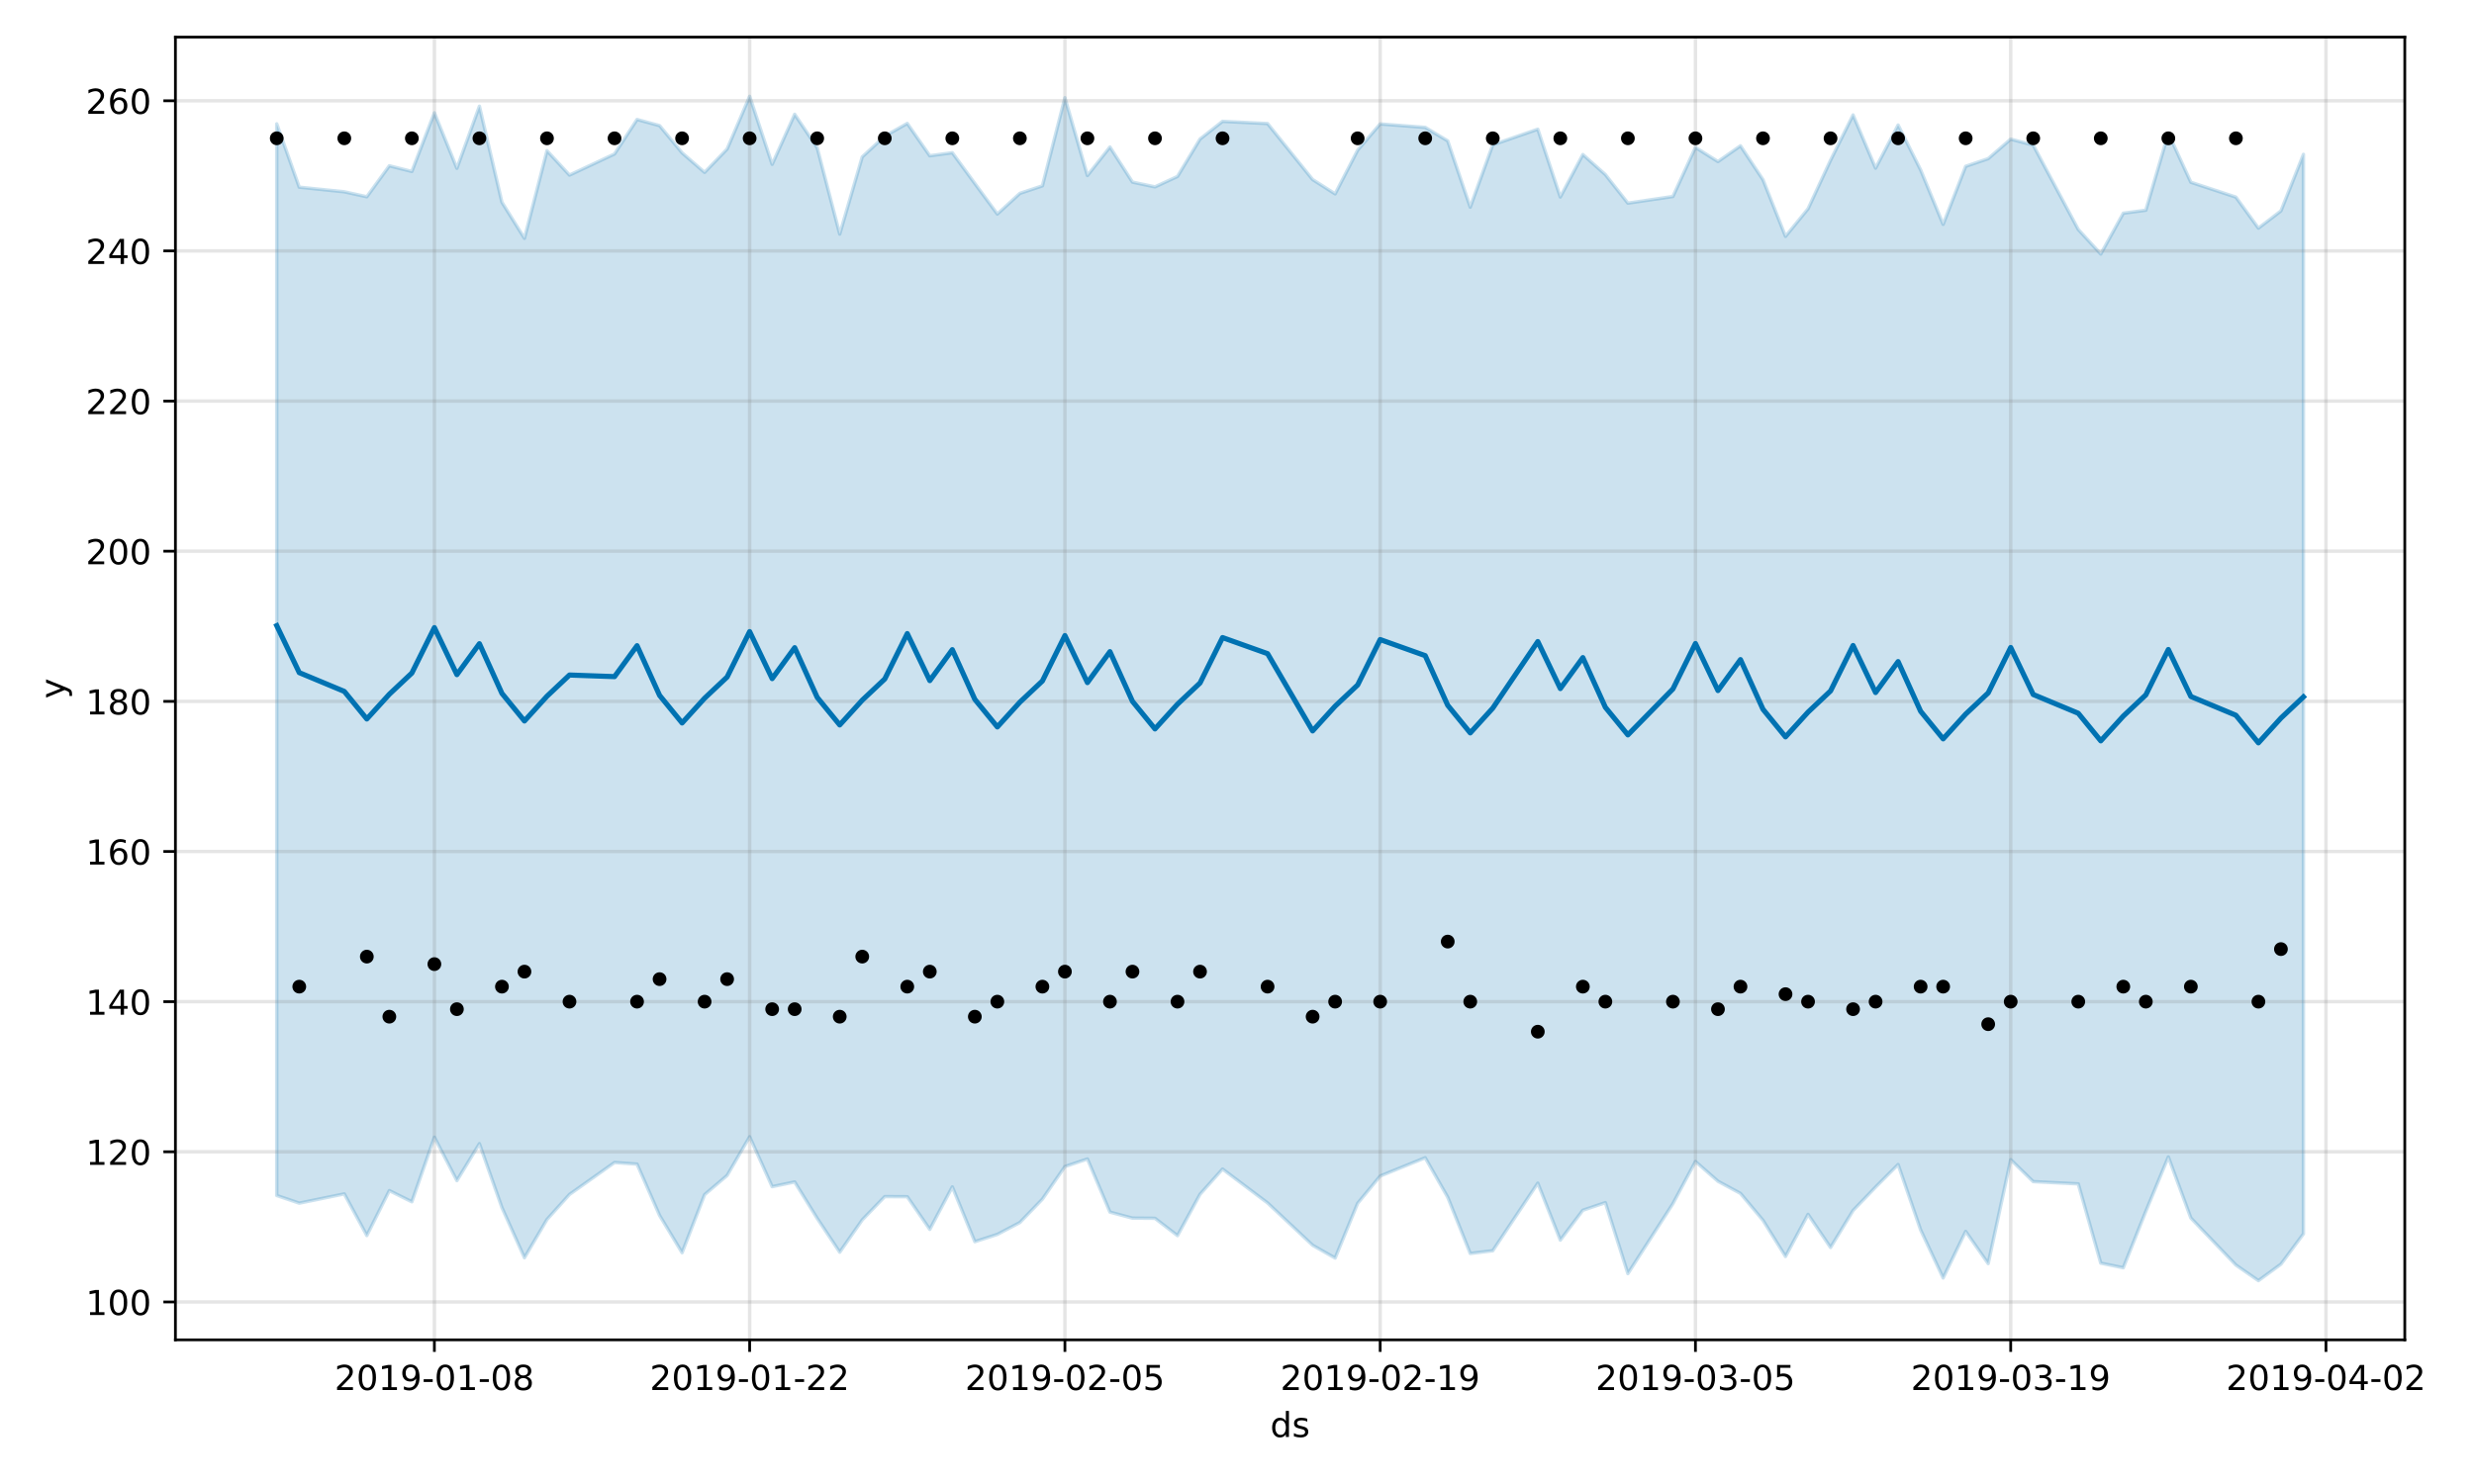 <?xml version="1.0" encoding="utf-8" standalone="no"?>
<!DOCTYPE svg PUBLIC "-//W3C//DTD SVG 1.1//EN"
  "http://www.w3.org/Graphics/SVG/1.1/DTD/svg11.dtd">
<!-- Created with matplotlib (https://matplotlib.org/) -->
<svg height="432pt" version="1.1" viewBox="0 0 720 432" width="720pt" xmlns="http://www.w3.org/2000/svg" xmlns:xlink="http://www.w3.org/1999/xlink">
 <defs>
  <style type="text/css">
*{stroke-linecap:butt;stroke-linejoin:round;}
  </style>
 </defs>
 <g id="figure_1">
  <g id="patch_1">
   <path d="M 0 432 
L 720 432 
L 720 0 
L 0 0 
z
" style="fill:#ffffff;"/>
  </g>
  <g id="axes_1">
   <g id="patch_2">
    <path d="M 51.05 390.04 
L 699.857 390.04 
L 699.857 10.8 
L 51.05 10.8 
z
" style="fill:#ffffff;"/>
   </g>
   <g id="PolyCollection_1">
    <defs>
     <path d="M 80.541 -395.948 
L 80.541 -83.985 
L 87.095 -81.754 
L 100.202 -84.445 
L 106.756 -72.328 
L 113.309 -85.404 
L 119.863 -82.151 
L 126.417 -100.958 
L 132.97 -88.315 
L 139.524 -99.072 
L 146.077 -80.461 
L 152.631 -65.862 
L 159.185 -76.995 
L 165.738 -84.29 
L 178.845 -93.586 
L 185.399 -93.116 
L 191.953 -78.179 
L 198.506 -67.329 
L 205.06 -84.231 
L 211.613 -89.814 
L 218.167 -101.088 
L 224.721 -86.553 
L 231.274 -87.922 
L 237.828 -77.319 
L 244.381 -67.476 
L 250.935 -76.875 
L 257.489 -83.657 
L 264.042 -83.624 
L 270.596 -74.119 
L 277.15 -86.491 
L 283.703 -70.542 
L 290.257 -72.662 
L 296.81 -76.115 
L 303.364 -82.917 
L 309.918 -92.409 
L 316.471 -94.614 
L 323.025 -79.145 
L 329.578 -77.391 
L 336.132 -77.341 
L 342.686 -72.303 
L 349.239 -84.334 
L 355.793 -91.678 
L 368.9 -81.818 
L 382.007 -69.498 
L 388.561 -65.774 
L 395.114 -81.709 
L 401.668 -89.65 
L 414.775 -94.973 
L 421.329 -83.475 
L 427.883 -67.11 
L 434.436 -67.903 
L 447.543 -87.574 
L 454.097 -70.994 
L 460.651 -79.687 
L 467.204 -81.903 
L 473.758 -61.241 
L 486.865 -81.608 
L 493.419 -93.881 
L 499.972 -88.13 
L 506.526 -84.589 
L 513.079 -76.754 
L 519.633 -66.233 
L 526.187 -78.485 
L 532.74 -68.848 
L 539.294 -79.607 
L 545.847 -86.425 
L 552.401 -92.999 
L 558.955 -73.964 
L 565.508 -59.975 
L 572.062 -73.529 
L 578.616 -64.162 
L 585.169 -94.414 
L 591.723 -88.022 
L 604.83 -87.365 
L 611.384 -64.289 
L 617.937 -62.948 
L 624.491 -79.376 
L 631.044 -95.212 
L 637.598 -77.434 
L 650.705 -63.746 
L 657.259 -59.198 
L 663.812 -63.989 
L 670.366 -72.825 
L 670.366 -387.068 
L 670.366 -387.068 
L 663.812 -370.596 
L 657.259 -365.589 
L 650.705 -374.623 
L 637.598 -378.949 
L 631.044 -393.203 
L 624.491 -370.802 
L 617.937 -369.939 
L 611.384 -358.054 
L 604.83 -365.202 
L 591.723 -389.764 
L 585.169 -391.496 
L 578.616 -385.817 
L 572.062 -383.583 
L 565.508 -366.693 
L 558.955 -382.549 
L 552.401 -395.601 
L 545.847 -383.054 
L 539.294 -398.539 
L 532.74 -385.353 
L 526.187 -371.219 
L 519.633 -363.194 
L 513.079 -379.687 
L 506.526 -389.553 
L 499.972 -384.967 
L 493.419 -389.089 
L 486.865 -374.803 
L 473.758 -372.868 
L 467.204 -381.18 
L 460.651 -387.018 
L 454.097 -374.65 
L 447.543 -394.391 
L 434.436 -389.839 
L 427.883 -371.699 
L 421.329 -390.986 
L 414.775 -394.92 
L 401.668 -395.92 
L 395.114 -388.282 
L 388.561 -375.564 
L 382.007 -379.742 
L 368.9 -396.033 
L 355.793 -396.675 
L 349.239 -391.519 
L 342.686 -380.645 
L 336.132 -377.605 
L 329.578 -378.989 
L 323.025 -389.205 
L 316.471 -380.897 
L 309.918 -403.555 
L 303.364 -377.903 
L 296.81 -375.713 
L 290.257 -369.691 
L 283.703 -378.6 
L 277.15 -387.542 
L 270.596 -386.655 
L 264.042 -396.077 
L 257.489 -392.368 
L 250.935 -386.327 
L 244.381 -363.854 
L 237.828 -388.991 
L 231.274 -398.733 
L 224.721 -384.166 
L 218.167 -403.962 
L 211.613 -388.621 
L 205.06 -381.824 
L 198.506 -387.51 
L 191.953 -395.435 
L 185.399 -397.217 
L 178.845 -387.179 
L 165.738 -381.035 
L 159.185 -388.135 
L 152.631 -362.624 
L 146.077 -373.139 
L 139.524 -401.075 
L 132.97 -383.017 
L 126.417 -399.164 
L 119.863 -382.088 
L 113.309 -383.738 
L 106.756 -374.726 
L 100.202 -376.17 
L 87.095 -377.513 
L 80.541 -395.948 
z
" id="m5b00a0dbc2" style="stroke:#0072b2;stroke-opacity:0.2;"/>
    </defs>
    <g clip-path="url(#p89ddce208c)">
     <use style="fill:#0072b2;fill-opacity:0.2;stroke:#0072b2;stroke-opacity:0.2;" x="0" xlink:href="#m5b00a0dbc2" y="432"/>
    </g>
   </g>
   <g id="matplotlib.axis_1">
    <g id="xtick_1">
     <g id="line2d_1">
      <path clip-path="url(#p89ddce208c)" d="M 126.417 390.04 
L 126.417 10.8 
" style="fill:none;stroke:#808080;stroke-linecap:square;stroke-opacity:0.2;"/>
     </g>
     <g id="line2d_2">
      <defs>
       <path d="M 0 0 
L 0 3.5 
" id="medc0fe4207" style="stroke:#000000;stroke-width:0.8;"/>
      </defs>
      <g>
       <use style="stroke:#000000;stroke-width:0.8;" x="126.417" xlink:href="#medc0fe4207" y="390.04"/>
      </g>
     </g>
     <g id="text_1">
      <!-- 2019-01-08 -->
      <defs>
       <path d="M 19.188 8.297 
L 53.609 8.297 
L 53.609 0 
L 7.328 0 
L 7.328 8.297 
Q 12.938 14.109 22.625 23.891 
Q 32.328 33.688 34.812 36.531 
Q 39.547 41.844 41.422 45.531 
Q 43.312 49.219 43.312 52.781 
Q 43.312 58.594 39.234 62.25 
Q 35.156 65.922 28.609 65.922 
Q 23.969 65.922 18.812 64.312 
Q 13.672 62.703 7.812 59.422 
L 7.812 69.391 
Q 13.766 71.781 18.938 73 
Q 24.125 74.219 28.422 74.219 
Q 39.75 74.219 46.484 68.547 
Q 53.219 62.891 53.219 53.422 
Q 53.219 48.922 51.531 44.891 
Q 49.859 40.875 45.406 35.406 
Q 44.188 33.984 37.641 27.219 
Q 31.109 20.453 19.188 8.297 
z
" id="DejaVuSans-50"/>
       <path d="M 31.781 66.406 
Q 24.172 66.406 20.328 58.906 
Q 16.5 51.422 16.5 36.375 
Q 16.5 21.391 20.328 13.891 
Q 24.172 6.391 31.781 6.391 
Q 39.453 6.391 43.281 13.891 
Q 47.125 21.391 47.125 36.375 
Q 47.125 51.422 43.281 58.906 
Q 39.453 66.406 31.781 66.406 
z
M 31.781 74.219 
Q 44.047 74.219 50.516 64.516 
Q 56.984 54.828 56.984 36.375 
Q 56.984 17.969 50.516 8.266 
Q 44.047 -1.422 31.781 -1.422 
Q 19.531 -1.422 13.062 8.266 
Q 6.594 17.969 6.594 36.375 
Q 6.594 54.828 13.062 64.516 
Q 19.531 74.219 31.781 74.219 
z
" id="DejaVuSans-48"/>
       <path d="M 12.406 8.297 
L 28.516 8.297 
L 28.516 63.922 
L 10.984 60.406 
L 10.984 69.391 
L 28.422 72.906 
L 38.281 72.906 
L 38.281 8.297 
L 54.391 8.297 
L 54.391 0 
L 12.406 0 
z
" id="DejaVuSans-49"/>
       <path d="M 10.984 1.516 
L 10.984 10.5 
Q 14.703 8.734 18.5 7.812 
Q 22.312 6.891 25.984 6.891 
Q 35.75 6.891 40.891 13.453 
Q 46.047 20.016 46.781 33.406 
Q 43.953 29.203 39.594 26.953 
Q 35.25 24.703 29.984 24.703 
Q 19.047 24.703 12.672 31.312 
Q 6.297 37.938 6.297 49.422 
Q 6.297 60.641 12.938 67.422 
Q 19.578 74.219 30.609 74.219 
Q 43.266 74.219 49.922 64.516 
Q 56.594 54.828 56.594 36.375 
Q 56.594 19.141 48.406 8.859 
Q 40.234 -1.422 26.422 -1.422 
Q 22.703 -1.422 18.891 -0.688 
Q 15.094 0.047 10.984 1.516 
z
M 30.609 32.422 
Q 37.25 32.422 41.125 36.953 
Q 45.016 41.5 45.016 49.422 
Q 45.016 57.281 41.125 61.844 
Q 37.25 66.406 30.609 66.406 
Q 23.969 66.406 20.094 61.844 
Q 16.219 57.281 16.219 49.422 
Q 16.219 41.5 20.094 36.953 
Q 23.969 32.422 30.609 32.422 
z
" id="DejaVuSans-57"/>
       <path d="M 4.891 31.391 
L 31.203 31.391 
L 31.203 23.391 
L 4.891 23.391 
z
" id="DejaVuSans-45"/>
       <path d="M 31.781 34.625 
Q 24.75 34.625 20.719 30.859 
Q 16.703 27.094 16.703 20.516 
Q 16.703 13.922 20.719 10.156 
Q 24.75 6.391 31.781 6.391 
Q 38.812 6.391 42.859 10.172 
Q 46.922 13.969 46.922 20.516 
Q 46.922 27.094 42.891 30.859 
Q 38.875 34.625 31.781 34.625 
z
M 21.922 38.812 
Q 15.578 40.375 12.031 44.719 
Q 8.5 49.078 8.5 55.328 
Q 8.5 64.062 14.719 69.141 
Q 20.953 74.219 31.781 74.219 
Q 42.672 74.219 48.875 69.141 
Q 55.078 64.062 55.078 55.328 
Q 55.078 49.078 51.531 44.719 
Q 48 40.375 41.703 38.812 
Q 48.828 37.156 52.797 32.312 
Q 56.781 27.484 56.781 20.516 
Q 56.781 9.906 50.312 4.234 
Q 43.844 -1.422 31.781 -1.422 
Q 19.734 -1.422 13.25 4.234 
Q 6.781 9.906 6.781 20.516 
Q 6.781 27.484 10.781 32.312 
Q 14.797 37.156 21.922 38.812 
z
M 18.312 54.391 
Q 18.312 48.734 21.844 45.562 
Q 25.391 42.391 31.781 42.391 
Q 38.141 42.391 41.719 45.562 
Q 45.312 48.734 45.312 54.391 
Q 45.312 60.062 41.719 63.234 
Q 38.141 66.406 31.781 66.406 
Q 25.391 66.406 21.844 63.234 
Q 18.312 60.062 18.312 54.391 
z
" id="DejaVuSans-56"/>
      </defs>
      <g transform="translate(97.359 404.638)scale(0.1 -0.1)">
       <use xlink:href="#DejaVuSans-50"/>
       <use x="63.623" xlink:href="#DejaVuSans-48"/>
       <use x="127.246" xlink:href="#DejaVuSans-49"/>
       <use x="190.869" xlink:href="#DejaVuSans-57"/>
       <use x="254.492" xlink:href="#DejaVuSans-45"/>
       <use x="290.576" xlink:href="#DejaVuSans-48"/>
       <use x="354.199" xlink:href="#DejaVuSans-49"/>
       <use x="417.822" xlink:href="#DejaVuSans-45"/>
       <use x="453.906" xlink:href="#DejaVuSans-48"/>
       <use x="517.529" xlink:href="#DejaVuSans-56"/>
      </g>
     </g>
    </g>
    <g id="xtick_2">
     <g id="line2d_3">
      <path clip-path="url(#p89ddce208c)" d="M 218.167 390.04 
L 218.167 10.8 
" style="fill:none;stroke:#808080;stroke-linecap:square;stroke-opacity:0.2;"/>
     </g>
     <g id="line2d_4">
      <g>
       <use style="stroke:#000000;stroke-width:0.8;" x="218.167" xlink:href="#medc0fe4207" y="390.04"/>
      </g>
     </g>
     <g id="text_2">
      <!-- 2019-01-22 -->
      <g transform="translate(189.109 404.638)scale(0.1 -0.1)">
       <use xlink:href="#DejaVuSans-50"/>
       <use x="63.623" xlink:href="#DejaVuSans-48"/>
       <use x="127.246" xlink:href="#DejaVuSans-49"/>
       <use x="190.869" xlink:href="#DejaVuSans-57"/>
       <use x="254.492" xlink:href="#DejaVuSans-45"/>
       <use x="290.576" xlink:href="#DejaVuSans-48"/>
       <use x="354.199" xlink:href="#DejaVuSans-49"/>
       <use x="417.822" xlink:href="#DejaVuSans-45"/>
       <use x="453.906" xlink:href="#DejaVuSans-50"/>
       <use x="517.529" xlink:href="#DejaVuSans-50"/>
      </g>
     </g>
    </g>
    <g id="xtick_3">
     <g id="line2d_5">
      <path clip-path="url(#p89ddce208c)" d="M 309.918 390.04 
L 309.918 10.8 
" style="fill:none;stroke:#808080;stroke-linecap:square;stroke-opacity:0.2;"/>
     </g>
     <g id="line2d_6">
      <g>
       <use style="stroke:#000000;stroke-width:0.8;" x="309.918" xlink:href="#medc0fe4207" y="390.04"/>
      </g>
     </g>
     <g id="text_3">
      <!-- 2019-02-05 -->
      <defs>
       <path d="M 10.797 72.906 
L 49.516 72.906 
L 49.516 64.594 
L 19.828 64.594 
L 19.828 46.734 
Q 21.969 47.469 24.109 47.828 
Q 26.266 48.188 28.422 48.188 
Q 40.625 48.188 47.75 41.5 
Q 54.891 34.812 54.891 23.391 
Q 54.891 11.625 47.562 5.094 
Q 40.234 -1.422 26.906 -1.422 
Q 22.312 -1.422 17.547 -0.641 
Q 12.797 0.141 7.719 1.703 
L 7.719 11.625 
Q 12.109 9.234 16.797 8.062 
Q 21.484 6.891 26.703 6.891 
Q 35.156 6.891 40.078 11.328 
Q 45.016 15.766 45.016 23.391 
Q 45.016 31 40.078 35.438 
Q 35.156 39.891 26.703 39.891 
Q 22.75 39.891 18.812 39.016 
Q 14.891 38.141 10.797 36.281 
z
" id="DejaVuSans-53"/>
      </defs>
      <g transform="translate(280.86 404.638)scale(0.1 -0.1)">
       <use xlink:href="#DejaVuSans-50"/>
       <use x="63.623" xlink:href="#DejaVuSans-48"/>
       <use x="127.246" xlink:href="#DejaVuSans-49"/>
       <use x="190.869" xlink:href="#DejaVuSans-57"/>
       <use x="254.492" xlink:href="#DejaVuSans-45"/>
       <use x="290.576" xlink:href="#DejaVuSans-48"/>
       <use x="354.199" xlink:href="#DejaVuSans-50"/>
       <use x="417.822" xlink:href="#DejaVuSans-45"/>
       <use x="453.906" xlink:href="#DejaVuSans-48"/>
       <use x="517.529" xlink:href="#DejaVuSans-53"/>
      </g>
     </g>
    </g>
    <g id="xtick_4">
     <g id="line2d_7">
      <path clip-path="url(#p89ddce208c)" d="M 401.668 390.04 
L 401.668 10.8 
" style="fill:none;stroke:#808080;stroke-linecap:square;stroke-opacity:0.2;"/>
     </g>
     <g id="line2d_8">
      <g>
       <use style="stroke:#000000;stroke-width:0.8;" x="401.668" xlink:href="#medc0fe4207" y="390.04"/>
      </g>
     </g>
     <g id="text_4">
      <!-- 2019-02-19 -->
      <g transform="translate(372.61 404.638)scale(0.1 -0.1)">
       <use xlink:href="#DejaVuSans-50"/>
       <use x="63.623" xlink:href="#DejaVuSans-48"/>
       <use x="127.246" xlink:href="#DejaVuSans-49"/>
       <use x="190.869" xlink:href="#DejaVuSans-57"/>
       <use x="254.492" xlink:href="#DejaVuSans-45"/>
       <use x="290.576" xlink:href="#DejaVuSans-48"/>
       <use x="354.199" xlink:href="#DejaVuSans-50"/>
       <use x="417.822" xlink:href="#DejaVuSans-45"/>
       <use x="453.906" xlink:href="#DejaVuSans-49"/>
       <use x="517.529" xlink:href="#DejaVuSans-57"/>
      </g>
     </g>
    </g>
    <g id="xtick_5">
     <g id="line2d_9">
      <path clip-path="url(#p89ddce208c)" d="M 493.419 390.04 
L 493.419 10.8 
" style="fill:none;stroke:#808080;stroke-linecap:square;stroke-opacity:0.2;"/>
     </g>
     <g id="line2d_10">
      <g>
       <use style="stroke:#000000;stroke-width:0.8;" x="493.419" xlink:href="#medc0fe4207" y="390.04"/>
      </g>
     </g>
     <g id="text_5">
      <!-- 2019-03-05 -->
      <defs>
       <path d="M 40.578 39.312 
Q 47.656 37.797 51.625 33 
Q 55.609 28.219 55.609 21.188 
Q 55.609 10.406 48.188 4.484 
Q 40.766 -1.422 27.094 -1.422 
Q 22.516 -1.422 17.656 -0.516 
Q 12.797 0.391 7.625 2.203 
L 7.625 11.719 
Q 11.719 9.328 16.594 8.109 
Q 21.484 6.891 26.812 6.891 
Q 36.078 6.891 40.938 10.547 
Q 45.797 14.203 45.797 21.188 
Q 45.797 27.641 41.281 31.266 
Q 36.766 34.906 28.719 34.906 
L 20.219 34.906 
L 20.219 43.016 
L 29.109 43.016 
Q 36.375 43.016 40.234 45.922 
Q 44.094 48.828 44.094 54.297 
Q 44.094 59.906 40.109 62.906 
Q 36.141 65.922 28.719 65.922 
Q 24.656 65.922 20.016 65.031 
Q 15.375 64.156 9.812 62.312 
L 9.812 71.094 
Q 15.438 72.656 20.344 73.438 
Q 25.25 74.219 29.594 74.219 
Q 40.828 74.219 47.359 69.109 
Q 53.906 64.016 53.906 55.328 
Q 53.906 49.266 50.438 45.094 
Q 46.969 40.922 40.578 39.312 
z
" id="DejaVuSans-51"/>
      </defs>
      <g transform="translate(464.361 404.638)scale(0.1 -0.1)">
       <use xlink:href="#DejaVuSans-50"/>
       <use x="63.623" xlink:href="#DejaVuSans-48"/>
       <use x="127.246" xlink:href="#DejaVuSans-49"/>
       <use x="190.869" xlink:href="#DejaVuSans-57"/>
       <use x="254.492" xlink:href="#DejaVuSans-45"/>
       <use x="290.576" xlink:href="#DejaVuSans-48"/>
       <use x="354.199" xlink:href="#DejaVuSans-51"/>
       <use x="417.822" xlink:href="#DejaVuSans-45"/>
       <use x="453.906" xlink:href="#DejaVuSans-48"/>
       <use x="517.529" xlink:href="#DejaVuSans-53"/>
      </g>
     </g>
    </g>
    <g id="xtick_6">
     <g id="line2d_11">
      <path clip-path="url(#p89ddce208c)" d="M 585.169 390.04 
L 585.169 10.8 
" style="fill:none;stroke:#808080;stroke-linecap:square;stroke-opacity:0.2;"/>
     </g>
     <g id="line2d_12">
      <g>
       <use style="stroke:#000000;stroke-width:0.8;" x="585.169" xlink:href="#medc0fe4207" y="390.04"/>
      </g>
     </g>
     <g id="text_6">
      <!-- 2019-03-19 -->
      <g transform="translate(556.111 404.638)scale(0.1 -0.1)">
       <use xlink:href="#DejaVuSans-50"/>
       <use x="63.623" xlink:href="#DejaVuSans-48"/>
       <use x="127.246" xlink:href="#DejaVuSans-49"/>
       <use x="190.869" xlink:href="#DejaVuSans-57"/>
       <use x="254.492" xlink:href="#DejaVuSans-45"/>
       <use x="290.576" xlink:href="#DejaVuSans-48"/>
       <use x="354.199" xlink:href="#DejaVuSans-51"/>
       <use x="417.822" xlink:href="#DejaVuSans-45"/>
       <use x="453.906" xlink:href="#DejaVuSans-49"/>
       <use x="517.529" xlink:href="#DejaVuSans-57"/>
      </g>
     </g>
    </g>
    <g id="xtick_7">
     <g id="line2d_13">
      <path clip-path="url(#p89ddce208c)" d="M 676.92 390.04 
L 676.92 10.8 
" style="fill:none;stroke:#808080;stroke-linecap:square;stroke-opacity:0.2;"/>
     </g>
     <g id="line2d_14">
      <g>
       <use style="stroke:#000000;stroke-width:0.8;" x="676.92" xlink:href="#medc0fe4207" y="390.04"/>
      </g>
     </g>
     <g id="text_7">
      <!-- 2019-04-02 -->
      <defs>
       <path d="M 37.797 64.312 
L 12.891 25.391 
L 37.797 25.391 
z
M 35.203 72.906 
L 47.609 72.906 
L 47.609 25.391 
L 58.016 25.391 
L 58.016 17.188 
L 47.609 17.188 
L 47.609 0 
L 37.797 0 
L 37.797 17.188 
L 4.891 17.188 
L 4.891 26.703 
z
" id="DejaVuSans-52"/>
      </defs>
      <g transform="translate(647.862 404.638)scale(0.1 -0.1)">
       <use xlink:href="#DejaVuSans-50"/>
       <use x="63.623" xlink:href="#DejaVuSans-48"/>
       <use x="127.246" xlink:href="#DejaVuSans-49"/>
       <use x="190.869" xlink:href="#DejaVuSans-57"/>
       <use x="254.492" xlink:href="#DejaVuSans-45"/>
       <use x="290.576" xlink:href="#DejaVuSans-48"/>
       <use x="354.199" xlink:href="#DejaVuSans-52"/>
       <use x="417.822" xlink:href="#DejaVuSans-45"/>
       <use x="453.906" xlink:href="#DejaVuSans-48"/>
       <use x="517.529" xlink:href="#DejaVuSans-50"/>
      </g>
     </g>
    </g>
    <g id="text_8">
     <!-- ds -->
     <defs>
      <path d="M 45.406 46.391 
L 45.406 75.984 
L 54.391 75.984 
L 54.391 0 
L 45.406 0 
L 45.406 8.203 
Q 42.578 3.328 38.25 0.953 
Q 33.938 -1.422 27.875 -1.422 
Q 17.969 -1.422 11.734 6.484 
Q 5.516 14.406 5.516 27.297 
Q 5.516 40.188 11.734 48.094 
Q 17.969 56 27.875 56 
Q 33.938 56 38.25 53.625 
Q 42.578 51.266 45.406 46.391 
z
M 14.797 27.297 
Q 14.797 17.391 18.875 11.75 
Q 22.953 6.109 30.078 6.109 
Q 37.203 6.109 41.297 11.75 
Q 45.406 17.391 45.406 27.297 
Q 45.406 37.203 41.297 42.844 
Q 37.203 48.484 30.078 48.484 
Q 22.953 48.484 18.875 42.844 
Q 14.797 37.203 14.797 27.297 
z
" id="DejaVuSans-100"/>
      <path d="M 44.281 53.078 
L 44.281 44.578 
Q 40.484 46.531 36.375 47.5 
Q 32.281 48.484 27.875 48.484 
Q 21.188 48.484 17.844 46.438 
Q 14.5 44.391 14.5 40.281 
Q 14.5 37.156 16.891 35.375 
Q 19.281 33.594 26.516 31.984 
L 29.594 31.297 
Q 39.156 29.25 43.188 25.516 
Q 47.219 21.781 47.219 15.094 
Q 47.219 7.469 41.188 3.016 
Q 35.156 -1.422 24.609 -1.422 
Q 20.219 -1.422 15.453 -0.562 
Q 10.688 0.297 5.422 2 
L 5.422 11.281 
Q 10.406 8.688 15.234 7.391 
Q 20.062 6.109 24.812 6.109 
Q 31.156 6.109 34.562 8.281 
Q 37.984 10.453 37.984 14.406 
Q 37.984 18.062 35.516 20.016 
Q 33.062 21.969 24.703 23.781 
L 21.578 24.516 
Q 13.234 26.266 9.516 29.906 
Q 5.812 33.547 5.812 39.891 
Q 5.812 47.609 11.281 51.797 
Q 16.75 56 26.812 56 
Q 31.781 56 36.172 55.266 
Q 40.578 54.547 44.281 53.078 
z
" id="DejaVuSans-115"/>
     </defs>
     <g transform="translate(369.675 418.317)scale(0.1 -0.1)">
      <use xlink:href="#DejaVuSans-100"/>
      <use x="63.477" xlink:href="#DejaVuSans-115"/>
     </g>
    </g>
   </g>
   <g id="matplotlib.axis_2">
    <g id="ytick_1">
     <g id="line2d_15">
      <path clip-path="url(#p89ddce208c)" d="M 51.05 379.005 
L 699.857 379.005 
" style="fill:none;stroke:#808080;stroke-linecap:square;stroke-opacity:0.2;"/>
     </g>
     <g id="line2d_16">
      <defs>
       <path d="M 0 0 
L -3.5 0 
" id="me52d6fef97" style="stroke:#000000;stroke-width:0.8;"/>
      </defs>
      <g>
       <use style="stroke:#000000;stroke-width:0.8;" x="51.05" xlink:href="#me52d6fef97" y="379.005"/>
      </g>
     </g>
     <g id="text_9">
      <!-- 100 -->
      <g transform="translate(24.962 382.804)scale(0.1 -0.1)">
       <use xlink:href="#DejaVuSans-49"/>
       <use x="63.623" xlink:href="#DejaVuSans-48"/>
       <use x="127.246" xlink:href="#DejaVuSans-48"/>
      </g>
     </g>
    </g>
    <g id="ytick_2">
     <g id="line2d_17">
      <path clip-path="url(#p89ddce208c)" d="M 51.05 335.296 
L 699.857 335.296 
" style="fill:none;stroke:#808080;stroke-linecap:square;stroke-opacity:0.2;"/>
     </g>
     <g id="line2d_18">
      <g>
       <use style="stroke:#000000;stroke-width:0.8;" x="51.05" xlink:href="#me52d6fef97" y="335.296"/>
      </g>
     </g>
     <g id="text_10">
      <!-- 120 -->
      <g transform="translate(24.962 339.095)scale(0.1 -0.1)">
       <use xlink:href="#DejaVuSans-49"/>
       <use x="63.623" xlink:href="#DejaVuSans-50"/>
       <use x="127.246" xlink:href="#DejaVuSans-48"/>
      </g>
     </g>
    </g>
    <g id="ytick_3">
     <g id="line2d_19">
      <path clip-path="url(#p89ddce208c)" d="M 51.05 291.587 
L 699.857 291.587 
" style="fill:none;stroke:#808080;stroke-linecap:square;stroke-opacity:0.2;"/>
     </g>
     <g id="line2d_20">
      <g>
       <use style="stroke:#000000;stroke-width:0.8;" x="51.05" xlink:href="#me52d6fef97" y="291.587"/>
      </g>
     </g>
     <g id="text_11">
      <!-- 140 -->
      <g transform="translate(24.962 295.386)scale(0.1 -0.1)">
       <use xlink:href="#DejaVuSans-49"/>
       <use x="63.623" xlink:href="#DejaVuSans-52"/>
       <use x="127.246" xlink:href="#DejaVuSans-48"/>
      </g>
     </g>
    </g>
    <g id="ytick_4">
     <g id="line2d_21">
      <path clip-path="url(#p89ddce208c)" d="M 51.05 247.878 
L 699.857 247.878 
" style="fill:none;stroke:#808080;stroke-linecap:square;stroke-opacity:0.2;"/>
     </g>
     <g id="line2d_22">
      <g>
       <use style="stroke:#000000;stroke-width:0.8;" x="51.05" xlink:href="#me52d6fef97" y="247.878"/>
      </g>
     </g>
     <g id="text_12">
      <!-- 160 -->
      <defs>
       <path d="M 33.016 40.375 
Q 26.375 40.375 22.484 35.828 
Q 18.609 31.297 18.609 23.391 
Q 18.609 15.531 22.484 10.953 
Q 26.375 6.391 33.016 6.391 
Q 39.656 6.391 43.531 10.953 
Q 47.406 15.531 47.406 23.391 
Q 47.406 31.297 43.531 35.828 
Q 39.656 40.375 33.016 40.375 
z
M 52.594 71.297 
L 52.594 62.312 
Q 48.875 64.062 45.094 64.984 
Q 41.312 65.922 37.594 65.922 
Q 27.828 65.922 22.672 59.328 
Q 17.531 52.734 16.797 39.406 
Q 19.672 43.656 24.016 45.922 
Q 28.375 48.188 33.594 48.188 
Q 44.578 48.188 50.953 41.516 
Q 57.328 34.859 57.328 23.391 
Q 57.328 12.156 50.688 5.359 
Q 44.047 -1.422 33.016 -1.422 
Q 20.359 -1.422 13.672 8.266 
Q 6.984 17.969 6.984 36.375 
Q 6.984 53.656 15.188 63.938 
Q 23.391 74.219 37.203 74.219 
Q 40.922 74.219 44.703 73.484 
Q 48.484 72.75 52.594 71.297 
z
" id="DejaVuSans-54"/>
      </defs>
      <g transform="translate(24.962 251.677)scale(0.1 -0.1)">
       <use xlink:href="#DejaVuSans-49"/>
       <use x="63.623" xlink:href="#DejaVuSans-54"/>
       <use x="127.246" xlink:href="#DejaVuSans-48"/>
      </g>
     </g>
    </g>
    <g id="ytick_5">
     <g id="line2d_23">
      <path clip-path="url(#p89ddce208c)" d="M 51.05 204.169 
L 699.857 204.169 
" style="fill:none;stroke:#808080;stroke-linecap:square;stroke-opacity:0.2;"/>
     </g>
     <g id="line2d_24">
      <g>
       <use style="stroke:#000000;stroke-width:0.8;" x="51.05" xlink:href="#me52d6fef97" y="204.169"/>
      </g>
     </g>
     <g id="text_13">
      <!-- 180 -->
      <g transform="translate(24.962 207.969)scale(0.1 -0.1)">
       <use xlink:href="#DejaVuSans-49"/>
       <use x="63.623" xlink:href="#DejaVuSans-56"/>
       <use x="127.246" xlink:href="#DejaVuSans-48"/>
      </g>
     </g>
    </g>
    <g id="ytick_6">
     <g id="line2d_25">
      <path clip-path="url(#p89ddce208c)" d="M 51.05 160.461 
L 699.857 160.461 
" style="fill:none;stroke:#808080;stroke-linecap:square;stroke-opacity:0.2;"/>
     </g>
     <g id="line2d_26">
      <g>
       <use style="stroke:#000000;stroke-width:0.8;" x="51.05" xlink:href="#me52d6fef97" y="160.461"/>
      </g>
     </g>
     <g id="text_14">
      <!-- 200 -->
      <g transform="translate(24.962 164.26)scale(0.1 -0.1)">
       <use xlink:href="#DejaVuSans-50"/>
       <use x="63.623" xlink:href="#DejaVuSans-48"/>
       <use x="127.246" xlink:href="#DejaVuSans-48"/>
      </g>
     </g>
    </g>
    <g id="ytick_7">
     <g id="line2d_27">
      <path clip-path="url(#p89ddce208c)" d="M 51.05 116.752 
L 699.857 116.752 
" style="fill:none;stroke:#808080;stroke-linecap:square;stroke-opacity:0.2;"/>
     </g>
     <g id="line2d_28">
      <g>
       <use style="stroke:#000000;stroke-width:0.8;" x="51.05" xlink:href="#me52d6fef97" y="116.752"/>
      </g>
     </g>
     <g id="text_15">
      <!-- 220 -->
      <g transform="translate(24.962 120.551)scale(0.1 -0.1)">
       <use xlink:href="#DejaVuSans-50"/>
       <use x="63.623" xlink:href="#DejaVuSans-50"/>
       <use x="127.246" xlink:href="#DejaVuSans-48"/>
      </g>
     </g>
    </g>
    <g id="ytick_8">
     <g id="line2d_29">
      <path clip-path="url(#p89ddce208c)" d="M 51.05 73.043 
L 699.857 73.043 
" style="fill:none;stroke:#808080;stroke-linecap:square;stroke-opacity:0.2;"/>
     </g>
     <g id="line2d_30">
      <g>
       <use style="stroke:#000000;stroke-width:0.8;" x="51.05" xlink:href="#me52d6fef97" y="73.043"/>
      </g>
     </g>
     <g id="text_16">
      <!-- 240 -->
      <g transform="translate(24.962 76.842)scale(0.1 -0.1)">
       <use xlink:href="#DejaVuSans-50"/>
       <use x="63.623" xlink:href="#DejaVuSans-52"/>
       <use x="127.246" xlink:href="#DejaVuSans-48"/>
      </g>
     </g>
    </g>
    <g id="ytick_9">
     <g id="line2d_31">
      <path clip-path="url(#p89ddce208c)" d="M 51.05 29.334 
L 699.857 29.334 
" style="fill:none;stroke:#808080;stroke-linecap:square;stroke-opacity:0.2;"/>
     </g>
     <g id="line2d_32">
      <g>
       <use style="stroke:#000000;stroke-width:0.8;" x="51.05" xlink:href="#me52d6fef97" y="29.334"/>
      </g>
     </g>
     <g id="text_17">
      <!-- 260 -->
      <g transform="translate(24.962 33.133)scale(0.1 -0.1)">
       <use xlink:href="#DejaVuSans-50"/>
       <use x="63.623" xlink:href="#DejaVuSans-54"/>
       <use x="127.246" xlink:href="#DejaVuSans-48"/>
      </g>
     </g>
    </g>
    <g id="text_18">
     <!-- y -->
     <defs>
      <path d="M 32.172 -5.078 
Q 28.375 -14.844 24.75 -17.812 
Q 21.141 -20.797 15.094 -20.797 
L 7.906 -20.797 
L 7.906 -13.281 
L 13.188 -13.281 
Q 16.891 -13.281 18.938 -11.516 
Q 21 -9.766 23.484 -3.219 
L 25.094 0.875 
L 2.984 54.688 
L 12.5 54.688 
L 29.594 11.922 
L 46.688 54.688 
L 56.203 54.688 
z
" id="DejaVuSans-121"/>
     </defs>
     <g transform="translate(18.883 203.379)rotate(-90)scale(0.1 -0.1)">
      <use xlink:href="#DejaVuSans-121"/>
     </g>
    </g>
   </g>
   <g id="line2d_33">
    <defs>
     <path d="M 0 1.5 
C 0.398 1.5 0.779 1.342 1.061 1.061 
C 1.342 0.779 1.5 0.398 1.5 0 
C 1.5 -0.398 1.342 -0.779 1.061 -1.061 
C 0.779 -1.342 0.398 -1.5 0 -1.5 
C -0.398 -1.5 -0.779 -1.342 -1.061 -1.061 
C -1.342 -0.779 -1.5 -0.398 -1.5 0 
C -1.5 0.398 -1.342 0.779 -1.061 1.061 
C -0.779 1.342 -0.398 1.5 0 1.5 
z
" id="mf18e47a926" style="stroke:#000000;"/>
    </defs>
    <g clip-path="url(#p89ddce208c)">
     <use style="stroke:#000000;" x="80.541" xlink:href="#mf18e47a926" y="40.261"/>
     <use style="stroke:#000000;" x="87.095" xlink:href="#mf18e47a926" y="287.216"/>
     <use style="stroke:#000000;" x="100.202" xlink:href="#mf18e47a926" y="40.261"/>
     <use style="stroke:#000000;" x="106.756" xlink:href="#mf18e47a926" y="278.474"/>
     <use style="stroke:#000000;" x="113.309" xlink:href="#mf18e47a926" y="295.958"/>
     <use style="stroke:#000000;" x="119.863" xlink:href="#mf18e47a926" y="40.261"/>
     <use style="stroke:#000000;" x="126.417" xlink:href="#mf18e47a926" y="280.66"/>
     <use style="stroke:#000000;" x="132.97" xlink:href="#mf18e47a926" y="293.772"/>
     <use style="stroke:#000000;" x="139.524" xlink:href="#mf18e47a926" y="40.261"/>
     <use style="stroke:#000000;" x="146.077" xlink:href="#mf18e47a926" y="287.216"/>
     <use style="stroke:#000000;" x="152.631" xlink:href="#mf18e47a926" y="282.845"/>
     <use style="stroke:#000000;" x="159.185" xlink:href="#mf18e47a926" y="40.261"/>
     <use style="stroke:#000000;" x="165.738" xlink:href="#mf18e47a926" y="291.587"/>
     <use style="stroke:#000000;" x="178.845" xlink:href="#mf18e47a926" y="40.261"/>
     <use style="stroke:#000000;" x="185.399" xlink:href="#mf18e47a926" y="291.587"/>
     <use style="stroke:#000000;" x="191.953" xlink:href="#mf18e47a926" y="285.031"/>
     <use style="stroke:#000000;" x="198.506" xlink:href="#mf18e47a926" y="40.261"/>
     <use style="stroke:#000000;" x="205.06" xlink:href="#mf18e47a926" y="291.587"/>
     <use style="stroke:#000000;" x="211.613" xlink:href="#mf18e47a926" y="285.031"/>
     <use style="stroke:#000000;" x="218.167" xlink:href="#mf18e47a926" y="40.261"/>
     <use style="stroke:#000000;" x="224.721" xlink:href="#mf18e47a926" y="293.772"/>
     <use style="stroke:#000000;" x="231.274" xlink:href="#mf18e47a926" y="293.772"/>
     <use style="stroke:#000000;" x="237.828" xlink:href="#mf18e47a926" y="40.261"/>
     <use style="stroke:#000000;" x="244.381" xlink:href="#mf18e47a926" y="295.958"/>
     <use style="stroke:#000000;" x="250.935" xlink:href="#mf18e47a926" y="278.474"/>
     <use style="stroke:#000000;" x="257.489" xlink:href="#mf18e47a926" y="40.261"/>
     <use style="stroke:#000000;" x="264.042" xlink:href="#mf18e47a926" y="287.216"/>
     <use style="stroke:#000000;" x="270.596" xlink:href="#mf18e47a926" y="282.845"/>
     <use style="stroke:#000000;" x="277.15" xlink:href="#mf18e47a926" y="40.261"/>
     <use style="stroke:#000000;" x="283.703" xlink:href="#mf18e47a926" y="295.958"/>
     <use style="stroke:#000000;" x="290.257" xlink:href="#mf18e47a926" y="291.587"/>
     <use style="stroke:#000000;" x="296.81" xlink:href="#mf18e47a926" y="40.261"/>
     <use style="stroke:#000000;" x="303.364" xlink:href="#mf18e47a926" y="287.216"/>
     <use style="stroke:#000000;" x="309.918" xlink:href="#mf18e47a926" y="282.845"/>
     <use style="stroke:#000000;" x="316.471" xlink:href="#mf18e47a926" y="40.261"/>
     <use style="stroke:#000000;" x="323.025" xlink:href="#mf18e47a926" y="291.587"/>
     <use style="stroke:#000000;" x="329.578" xlink:href="#mf18e47a926" y="282.845"/>
     <use style="stroke:#000000;" x="336.132" xlink:href="#mf18e47a926" y="40.261"/>
     <use style="stroke:#000000;" x="342.686" xlink:href="#mf18e47a926" y="291.587"/>
     <use style="stroke:#000000;" x="349.239" xlink:href="#mf18e47a926" y="282.845"/>
     <use style="stroke:#000000;" x="355.793" xlink:href="#mf18e47a926" y="40.261"/>
     <use style="stroke:#000000;" x="368.9" xlink:href="#mf18e47a926" y="287.216"/>
     <use style="stroke:#000000;" x="382.007" xlink:href="#mf18e47a926" y="295.958"/>
     <use style="stroke:#000000;" x="388.561" xlink:href="#mf18e47a926" y="291.587"/>
     <use style="stroke:#000000;" x="395.114" xlink:href="#mf18e47a926" y="40.261"/>
     <use style="stroke:#000000;" x="401.668" xlink:href="#mf18e47a926" y="291.587"/>
     <use style="stroke:#000000;" x="414.775" xlink:href="#mf18e47a926" y="40.261"/>
     <use style="stroke:#000000;" x="421.329" xlink:href="#mf18e47a926" y="274.103"/>
     <use style="stroke:#000000;" x="427.883" xlink:href="#mf18e47a926" y="291.587"/>
     <use style="stroke:#000000;" x="434.436" xlink:href="#mf18e47a926" y="40.261"/>
     <use style="stroke:#000000;" x="447.543" xlink:href="#mf18e47a926" y="300.329"/>
     <use style="stroke:#000000;" x="454.097" xlink:href="#mf18e47a926" y="40.261"/>
     <use style="stroke:#000000;" x="460.651" xlink:href="#mf18e47a926" y="287.216"/>
     <use style="stroke:#000000;" x="467.204" xlink:href="#mf18e47a926" y="291.587"/>
     <use style="stroke:#000000;" x="473.758" xlink:href="#mf18e47a926" y="40.261"/>
     <use style="stroke:#000000;" x="486.865" xlink:href="#mf18e47a926" y="291.587"/>
     <use style="stroke:#000000;" x="493.419" xlink:href="#mf18e47a926" y="40.261"/>
     <use style="stroke:#000000;" x="499.972" xlink:href="#mf18e47a926" y="293.772"/>
     <use style="stroke:#000000;" x="506.526" xlink:href="#mf18e47a926" y="287.216"/>
     <use style="stroke:#000000;" x="513.079" xlink:href="#mf18e47a926" y="40.261"/>
     <use style="stroke:#000000;" x="519.633" xlink:href="#mf18e47a926" y="289.402"/>
     <use style="stroke:#000000;" x="526.187" xlink:href="#mf18e47a926" y="291.587"/>
     <use style="stroke:#000000;" x="532.74" xlink:href="#mf18e47a926" y="40.261"/>
     <use style="stroke:#000000;" x="539.294" xlink:href="#mf18e47a926" y="293.772"/>
     <use style="stroke:#000000;" x="545.847" xlink:href="#mf18e47a926" y="291.587"/>
     <use style="stroke:#000000;" x="552.401" xlink:href="#mf18e47a926" y="40.261"/>
     <use style="stroke:#000000;" x="558.955" xlink:href="#mf18e47a926" y="287.216"/>
     <use style="stroke:#000000;" x="565.508" xlink:href="#mf18e47a926" y="287.216"/>
     <use style="stroke:#000000;" x="572.062" xlink:href="#mf18e47a926" y="40.261"/>
     <use style="stroke:#000000;" x="578.616" xlink:href="#mf18e47a926" y="298.143"/>
     <use style="stroke:#000000;" x="585.169" xlink:href="#mf18e47a926" y="291.587"/>
     <use style="stroke:#000000;" x="591.723" xlink:href="#mf18e47a926" y="40.261"/>
     <use style="stroke:#000000;" x="604.83" xlink:href="#mf18e47a926" y="291.587"/>
     <use style="stroke:#000000;" x="611.384" xlink:href="#mf18e47a926" y="40.261"/>
     <use style="stroke:#000000;" x="617.937" xlink:href="#mf18e47a926" y="287.216"/>
     <use style="stroke:#000000;" x="624.491" xlink:href="#mf18e47a926" y="291.587"/>
     <use style="stroke:#000000;" x="631.044" xlink:href="#mf18e47a926" y="40.261"/>
     <use style="stroke:#000000;" x="637.598" xlink:href="#mf18e47a926" y="287.216"/>
     <use style="stroke:#000000;" x="650.705" xlink:href="#mf18e47a926" y="40.261"/>
     <use style="stroke:#000000;" x="657.259" xlink:href="#mf18e47a926" y="291.587"/>
     <use style="stroke:#000000;" x="663.812" xlink:href="#mf18e47a926" y="276.289"/>
    </g>
   </g>
   <g id="line2d_34">
    <path clip-path="url(#p89ddce208c)" d="M 80.541 182.129 
L 87.095 195.809 
L 100.202 201.269 
L 106.756 209.297 
L 113.309 202.093 
L 119.863 195.925 
L 126.417 182.708 
L 132.97 196.388 
L 139.524 187.386 
L 146.077 201.847 
L 152.631 209.876 
L 159.185 202.672 
L 165.738 196.504 
L 178.845 196.967 
L 185.399 187.965 
L 191.953 202.426 
L 198.506 210.455 
L 205.06 203.25 
L 211.613 197.083 
L 218.167 183.865 
L 224.721 197.546 
L 231.274 188.543 
L 237.828 203.005 
L 244.381 211.033 
L 250.935 203.829 
L 257.489 197.661 
L 264.042 184.444 
L 270.596 198.124 
L 277.15 189.122 
L 283.703 203.584 
L 290.257 211.612 
L 296.81 204.408 
L 303.364 198.24 
L 309.918 185.023 
L 316.471 198.703 
L 323.025 189.701 
L 329.578 204.162 
L 336.132 212.191 
L 342.686 204.987 
L 349.239 198.819 
L 355.793 185.601 
L 368.9 190.28 
L 382.007 212.77 
L 388.561 205.565 
L 395.114 199.398 
L 401.668 186.18 
L 414.775 190.858 
L 421.329 205.32 
L 427.883 213.348 
L 434.436 206.144 
L 447.543 186.759 
L 454.097 200.439 
L 460.651 191.437 
L 467.204 205.899 
L 473.758 213.927 
L 486.865 200.555 
L 493.419 187.338 
L 499.972 201.018 
L 506.526 192.016 
L 513.079 206.477 
L 519.633 214.506 
L 526.187 207.302 
L 532.74 201.134 
L 539.294 187.916 
L 545.847 201.597 
L 552.401 192.595 
L 558.955 207.056 
L 565.508 215.085 
L 572.062 207.88 
L 578.616 201.712 
L 585.169 188.495 
L 591.723 202.175 
L 604.83 207.635 
L 611.384 215.663 
L 617.937 208.459 
L 624.491 202.291 
L 631.044 189.074 
L 637.598 202.754 
L 650.705 208.213 
L 657.259 216.242 
L 663.812 209.038 
L 670.366 202.87 
" style="fill:none;stroke:#0072b2;stroke-linecap:square;stroke-width:1.5;"/>
   </g>
   <g id="patch_3">
    <path d="M 51.05 390.04 
L 51.05 10.8 
" style="fill:none;stroke:#000000;stroke-linecap:square;stroke-linejoin:miter;stroke-width:0.8;"/>
   </g>
   <g id="patch_4">
    <path d="M 699.857 390.04 
L 699.857 10.8 
" style="fill:none;stroke:#000000;stroke-linecap:square;stroke-linejoin:miter;stroke-width:0.8;"/>
   </g>
   <g id="patch_5">
    <path d="M 51.05 390.04 
L 699.857 390.04 
" style="fill:none;stroke:#000000;stroke-linecap:square;stroke-linejoin:miter;stroke-width:0.8;"/>
   </g>
   <g id="patch_6">
    <path d="M 51.05 10.8 
L 699.857 10.8 
" style="fill:none;stroke:#000000;stroke-linecap:square;stroke-linejoin:miter;stroke-width:0.8;"/>
   </g>
  </g>
 </g>
 <defs>
  <clipPath id="p89ddce208c">
   <rect height="379.24" width="648.807" x="51.05" y="10.8"/>
  </clipPath>
 </defs>
</svg>
